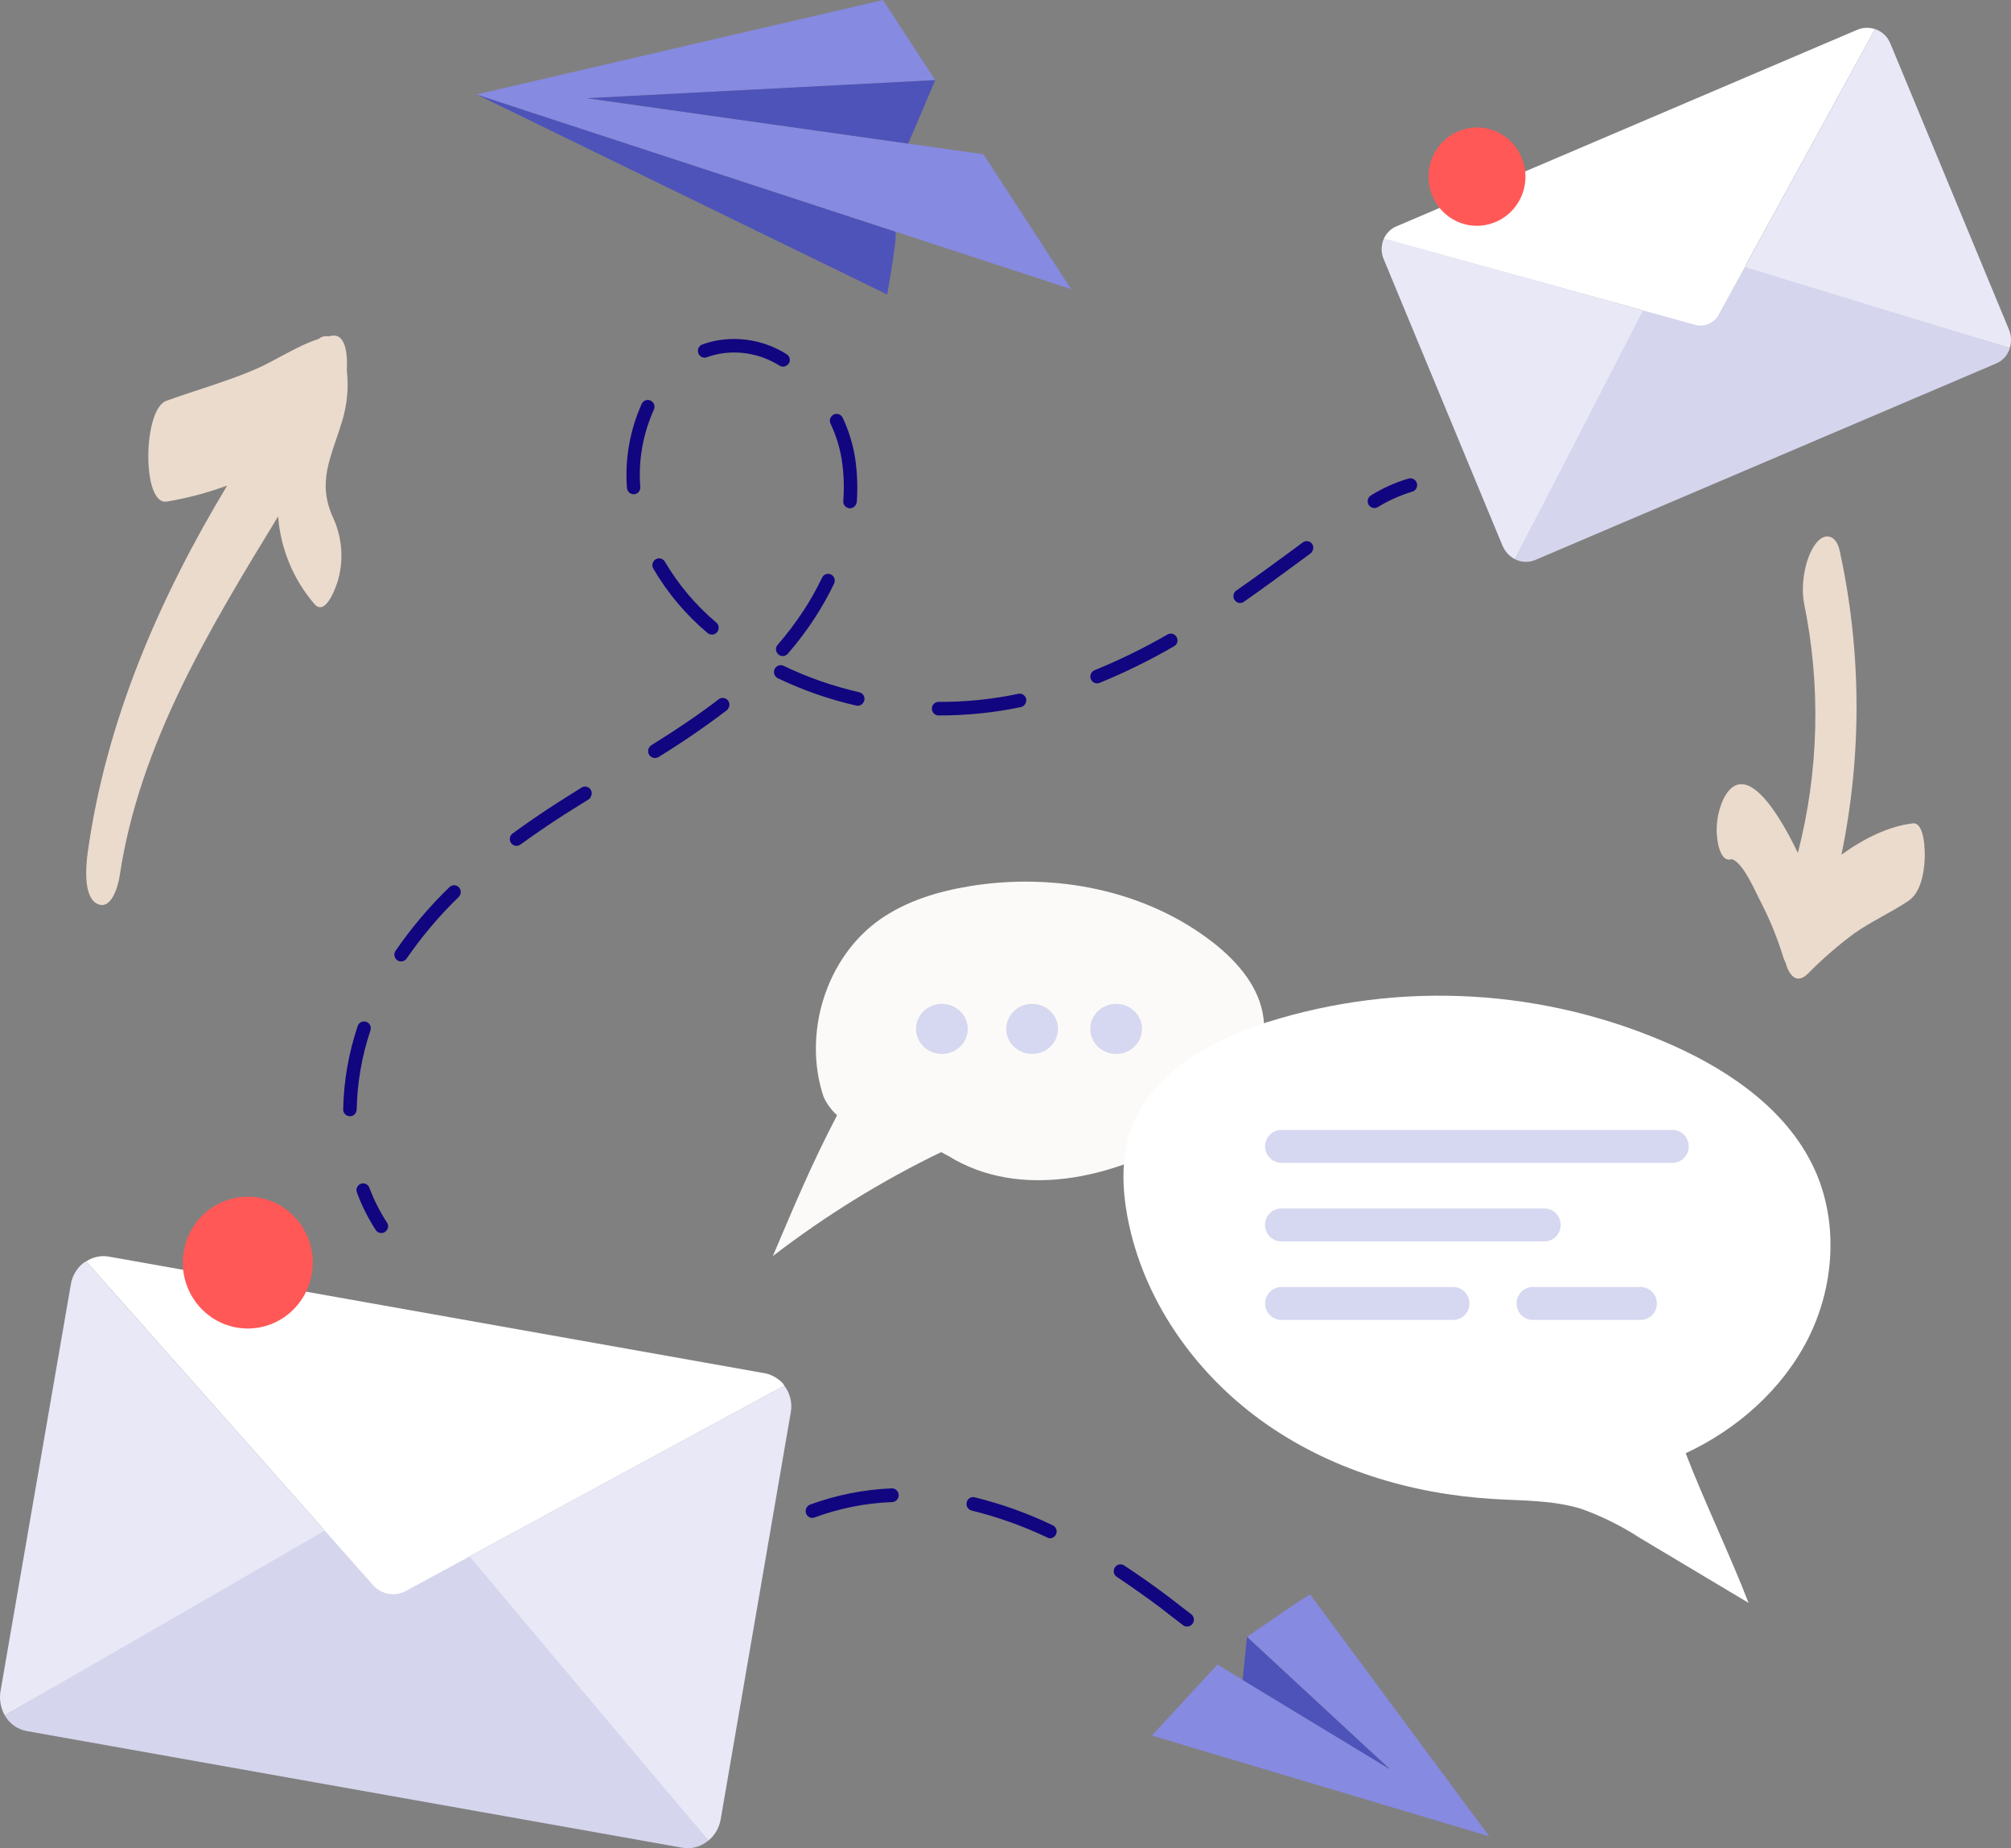 <svg width="74" height="68" viewBox="0 0 74 68" fill="none" xmlns="http://www.w3.org/2000/svg">
<rect x="0" y="0" width="74" height="68" fill="#808080" stroke="none"/>
<g clip-path="url(#clip0_40_4730)">
<path d="M26.31 58.477C26.276 58.47 26.246 58.456 26.216 58.436C26.105 58.358 26.078 58.201 26.159 58.089C26.159 58.089 26.159 58.089 26.159 58.086C26.451 57.671 26.786 57.29 27.162 56.95C27.255 56.851 27.413 56.845 27.51 56.943C27.608 57.038 27.614 57.198 27.517 57.297C27.51 57.307 27.5 57.314 27.49 57.321C27.141 57.637 26.829 57.994 26.558 58.378C26.504 58.46 26.407 58.497 26.31 58.477Z" fill="#110580"/>
<path d="M43.636 59.843C43.599 59.837 43.566 59.82 43.539 59.799C43.254 59.582 42.972 59.364 42.697 59.146C42.144 58.735 41.624 58.368 41.114 58.028C40.994 57.963 40.947 57.81 41.014 57.688C41.078 57.565 41.228 57.518 41.349 57.586C41.363 57.593 41.373 57.599 41.386 57.61C41.909 57.953 42.436 58.324 42.996 58.745C43.281 58.963 43.562 59.18 43.844 59.398C43.948 59.486 43.961 59.646 43.874 59.752C43.814 59.823 43.72 59.857 43.63 59.833L43.636 59.843ZM29.837 55.842C29.703 55.808 29.619 55.672 29.653 55.536C29.673 55.454 29.73 55.389 29.804 55.359C30.77 55.005 31.786 54.801 32.812 54.76C32.949 54.754 33.063 54.862 33.07 55.002C33.077 55.141 32.969 55.257 32.832 55.264C31.856 55.301 30.89 55.491 29.972 55.831C29.931 55.845 29.884 55.852 29.844 55.842H29.837ZM38.576 56.583C38.559 56.579 38.542 56.573 38.526 56.562C37.637 56.141 36.708 55.811 35.756 55.576C35.625 55.546 35.541 55.413 35.572 55.277V55.274C35.602 55.141 35.733 55.056 35.863 55.087C36.852 55.332 37.815 55.675 38.737 56.117C38.861 56.175 38.918 56.321 38.861 56.447C38.814 56.556 38.693 56.617 38.579 56.59L38.576 56.583Z" fill="#110580"/>
<path d="M62.2 9.153C61.885 9.044 61.536 9.194 61.392 9.496L55.745 20.573C55.973 20.692 56.245 20.706 56.483 20.607L73.464 13.369C73.702 13.267 73.883 13.059 73.957 12.808L62.2 9.153Z" fill="#D5D5ED"/>
<path d="M69.01 1.071C68.99 1.061 68.967 1.054 68.943 1.047C68.967 1.054 68.987 1.061 69.01 1.071Z" fill="white"/>
<path d="M62.418 11.961C62.726 12.029 63.045 11.897 63.216 11.625L68.997 1.071C68.977 1.071 68.957 1.051 68.933 1.047H68.92H68.903C68.85 1.034 68.793 1.023 68.736 1.02L68.813 1.03C68.658 1.01 68.504 1.03 68.36 1.088L51.379 8.33C51.174 8.418 51.01 8.582 50.92 8.789L62.418 11.961Z" fill="white"/>
<path d="M60.46 11.417L50.93 8.775C50.916 8.806 50.9 8.833 50.889 8.867C50.819 9.085 50.826 9.319 50.916 9.534L55.285 20.07C55.376 20.288 55.54 20.468 55.748 20.573L60.46 11.417Z" fill="#E8E8F7"/>
<path d="M73.889 12.964L73.873 12.995L73.889 12.964Z" fill="#E8E8F7"/>
<path d="M73.873 12.995C73.846 13.046 73.812 13.093 73.775 13.138C73.809 13.093 73.843 13.046 73.873 12.995Z" fill="#E8E8F7"/>
<path d="M68.997 1.071L64.205 9.823L73.957 12.808C73.94 12.862 73.916 12.917 73.889 12.968C74.024 12.706 74.037 12.396 73.923 12.121L69.554 1.584C69.45 1.34 69.249 1.153 68.997 1.071Z" fill="#E8E8F7"/>
<path d="M69.101 1.102C69.071 1.088 69.037 1.081 69.007 1.068C69.041 1.092 69.071 1.092 69.101 1.102Z" fill="#E8E8F7"/>
<path d="M15.505 55.056C15.227 54.703 14.734 54.614 14.355 54.852L0.178 63.114C0.349 63.417 0.644 63.628 0.983 63.689L25.116 67.983C25.455 68.041 25.803 67.942 26.065 67.714L15.505 55.056Z" fill="#D5D5ED"/>
<path d="M28.858 50.98C28.838 50.956 28.825 50.929 28.801 50.905C28.825 50.929 28.841 50.956 28.858 50.98Z" fill="white"/>
<path d="M13.758 58.354C14.057 58.657 14.51 58.738 14.892 58.558L28.865 50.98C28.845 50.956 28.831 50.929 28.811 50.905L28.798 50.884C28.791 50.881 28.785 50.874 28.781 50.871C28.727 50.816 28.674 50.765 28.61 50.721C28.637 50.742 28.66 50.765 28.687 50.789C28.53 50.653 28.342 50.561 28.141 50.524L4.004 46.233C3.712 46.182 3.414 46.247 3.169 46.41L13.758 58.354Z" fill="white"/>
<path d="M11.951 56.314L3.166 46.407C3.129 46.427 3.092 46.454 3.055 46.478C2.82 46.668 2.663 46.937 2.609 47.24L0.02 62.213C-0.034 62.523 0.023 62.842 0.178 63.114L11.951 56.314Z" fill="#E8E8F7"/>
<path d="M25.874 67.847L25.834 67.868L25.874 67.847Z" fill="#E8E8F7"/>
<path d="M25.834 67.867C25.763 67.901 25.693 67.932 25.619 67.956C25.693 67.932 25.767 67.905 25.834 67.867Z" fill="#E8E8F7"/>
<path d="M28.858 50.98L17.276 57.259L26.065 67.721C26.005 67.769 25.941 67.813 25.877 67.85C26.219 67.657 26.457 67.32 26.521 66.929L29.1 51.955C29.16 51.612 29.073 51.255 28.858 50.98Z" fill="#E8E8F7"/>
<path d="M28.939 51.085C28.915 51.048 28.889 51.01 28.858 50.98C28.889 51.01 28.915 51.048 28.939 51.085Z" fill="#E8E8F7"/>
<path d="M14.238 45.254C14.218 45.281 14.194 45.305 14.168 45.325C14.054 45.4 13.899 45.37 13.826 45.254C13.551 44.829 13.319 44.373 13.142 43.897C13.081 43.772 13.135 43.622 13.255 43.564C13.38 43.503 13.527 43.557 13.584 43.68C13.591 43.693 13.594 43.707 13.598 43.721C13.769 44.163 13.983 44.588 14.241 44.982C14.298 45.064 14.295 45.172 14.238 45.254Z" fill="#110580"/>
<path d="M48.277 20.301C48.26 20.329 48.24 20.349 48.217 20.366L47.922 20.584C47.238 21.09 46.53 21.61 45.772 22.141C45.661 22.219 45.511 22.192 45.434 22.08C45.434 22.08 45.43 22.076 45.43 22.073C45.353 21.957 45.383 21.804 45.494 21.726C46.252 21.202 46.959 20.679 47.643 20.176L47.938 19.958C48.049 19.876 48.203 19.9 48.284 20.012C48.344 20.104 48.337 20.216 48.277 20.301ZM43.291 23.695C43.271 23.729 43.24 23.756 43.204 23.776C42.325 24.286 41.413 24.735 40.474 25.119C40.35 25.177 40.202 25.123 40.145 24.997C40.088 24.871 40.142 24.721 40.266 24.664C40.273 24.66 40.283 24.657 40.29 24.653C41.208 24.279 42.1 23.841 42.962 23.344C43.08 23.276 43.23 23.317 43.297 23.44C43.341 23.521 43.341 23.62 43.291 23.695ZM37.721 25.908C37.684 25.966 37.627 26.003 37.563 26.017C36.564 26.224 35.548 26.326 34.532 26.323C34.398 26.319 34.287 26.207 34.291 26.071C34.291 25.935 34.401 25.823 34.535 25.823C34.535 25.823 34.535 25.823 34.539 25.823C35.521 25.83 36.504 25.731 37.469 25.527C37.6 25.497 37.731 25.582 37.761 25.718C37.771 25.782 37.758 25.85 37.721 25.908ZM31.766 25.854C31.709 25.942 31.605 25.983 31.504 25.959C30.508 25.731 29.542 25.395 28.62 24.953C28.496 24.891 28.446 24.742 28.503 24.616C28.563 24.49 28.711 24.439 28.835 24.497C29.723 24.925 30.659 25.248 31.618 25.469C31.752 25.5 31.836 25.633 31.806 25.769C31.796 25.803 31.782 25.83 31.766 25.854ZM30.002 22.705C29.697 23.178 29.358 23.627 28.989 24.052C28.898 24.157 28.741 24.167 28.64 24.075C28.536 23.984 28.526 23.824 28.617 23.722C28.972 23.317 29.294 22.885 29.589 22.433C29.834 22.056 30.052 21.665 30.247 21.26C30.303 21.134 30.448 21.077 30.572 21.134C30.696 21.192 30.753 21.338 30.696 21.464C30.692 21.468 30.692 21.474 30.689 21.478C30.488 21.899 30.257 22.311 30.002 22.705ZM26.796 26.075C26.783 26.098 26.762 26.119 26.739 26.136C25.931 26.751 25.096 27.322 24.231 27.853C24.113 27.924 23.959 27.887 23.885 27.768C23.815 27.649 23.852 27.492 23.969 27.418C24.989 26.782 25.75 26.262 26.441 25.731C26.544 25.646 26.699 25.663 26.786 25.769C26.853 25.854 26.86 25.976 26.796 26.068V26.075ZM31.484 18.584C31.413 18.7 31.259 18.737 31.145 18.663C31.065 18.612 31.021 18.52 31.031 18.428C31.071 17.911 31.051 17.391 30.968 16.878C30.894 16.429 30.756 15.997 30.562 15.589C30.501 15.463 30.555 15.314 30.679 15.252C30.803 15.191 30.951 15.246 31.011 15.371C31.222 15.824 31.373 16.303 31.457 16.796C31.544 17.347 31.568 17.911 31.527 18.469C31.521 18.51 31.507 18.55 31.484 18.584ZM26.404 23.236C26.397 23.242 26.394 23.253 26.387 23.259C26.3 23.365 26.142 23.378 26.038 23.29C25.243 22.624 24.566 21.821 24.04 20.92C23.969 20.801 24.013 20.645 24.13 20.577C24.247 20.505 24.402 20.55 24.469 20.669C24.968 21.519 25.609 22.273 26.36 22.906C26.457 22.987 26.474 23.13 26.404 23.236ZM21.733 29.339C21.712 29.369 21.686 29.396 21.655 29.413C21.357 29.6 21.059 29.787 20.76 29.974C20.18 30.348 19.657 30.705 19.161 31.066C19.053 31.151 18.899 31.134 18.812 31.025C18.728 30.916 18.745 30.76 18.852 30.671C18.855 30.668 18.862 30.665 18.869 30.661C19.375 30.291 19.905 29.927 20.495 29.546C20.794 29.356 21.095 29.165 21.397 28.978C21.511 28.903 21.662 28.937 21.736 29.053C21.79 29.138 21.786 29.247 21.729 29.328L21.733 29.339ZM13.085 40.956C13.037 41.031 12.957 41.072 12.87 41.069C12.732 41.065 12.625 40.953 12.628 40.814C12.649 39.77 12.83 38.74 13.162 37.75C13.205 37.618 13.346 37.55 13.477 37.594C13.608 37.638 13.675 37.781 13.631 37.913C13.316 38.852 13.145 39.831 13.125 40.824C13.121 40.871 13.108 40.919 13.085 40.956ZM16.914 32.956C16.904 32.973 16.894 32.987 16.88 33C16.166 33.691 15.526 34.449 14.962 35.268C14.882 35.38 14.728 35.408 14.617 35.329C14.51 35.251 14.479 35.105 14.55 34.989C15.133 34.143 15.797 33.357 16.535 32.643C16.632 32.545 16.787 32.545 16.884 32.643C16.964 32.728 16.978 32.858 16.914 32.956ZM29.019 13.376C28.945 13.488 28.801 13.522 28.687 13.454C28.023 13.036 27.232 12.879 26.464 13.019C26.31 13.049 26.159 13.09 26.011 13.144C25.884 13.192 25.74 13.124 25.696 12.991C25.652 12.859 25.716 12.716 25.847 12.672C26.018 12.611 26.196 12.563 26.377 12.529C27.262 12.369 28.178 12.549 28.942 13.029C29.059 13.1 29.1 13.253 29.029 13.372L29.019 13.376ZM23.523 18.071C23.449 18.187 23.295 18.221 23.181 18.142C23.117 18.098 23.077 18.03 23.07 17.952C22.99 16.891 23.178 15.827 23.614 14.858C23.674 14.732 23.818 14.681 23.942 14.739C24.066 14.797 24.12 14.946 24.06 15.072C23.661 15.96 23.486 16.932 23.56 17.904C23.567 17.962 23.553 18.02 23.523 18.071Z" fill="#110580"/>
<path d="M52.107 17.986C52.073 18.037 52.023 18.074 51.962 18.091C51.52 18.224 51.094 18.414 50.698 18.659C50.581 18.727 50.43 18.686 50.36 18.567C50.292 18.448 50.333 18.295 50.453 18.224C50.886 17.955 51.352 17.748 51.838 17.605C51.969 17.571 52.103 17.653 52.14 17.785C52.157 17.853 52.147 17.928 52.107 17.986Z" fill="#110580"/>
<path d="M9.118 48.878C10.438 48.878 11.508 47.793 11.508 46.454C11.508 45.115 10.438 44.03 9.118 44.03C7.797 44.03 6.727 45.115 6.727 46.454C6.727 47.793 7.797 48.878 9.118 48.878Z" fill="#FF5856"/>
<path d="M56.085 6.914C56.312 5.942 55.718 4.968 54.759 4.738C53.8 4.509 52.839 5.111 52.613 6.083C52.386 7.055 52.98 8.029 53.939 8.259C54.898 8.488 55.859 7.886 56.085 6.914Z" fill="#FF5856"/>
<path d="M46.493 37.454C46.352 36.332 45.557 35.404 44.676 34.707C42.184 32.745 38.814 32.093 35.692 32.603C34.529 32.793 33.365 33.143 32.393 33.82C30.394 35.217 29.526 38.026 30.307 40.358C30.424 40.613 30.595 40.844 30.803 41.031C29.831 42.901 29.261 44.285 28.439 46.213C30.371 44.727 32.446 43.445 34.633 42.388L34.904 42.534C37.513 44.146 40.964 43.364 43.589 41.783C45.165 40.841 46.724 39.29 46.493 37.454Z" fill="#FCFAF8"/>
<path d="M34.659 38.777C35.185 38.777 35.612 38.364 35.612 37.856C35.612 37.347 35.185 36.934 34.659 36.934C34.133 36.934 33.707 37.347 33.707 37.856C33.707 38.364 34.133 38.777 34.659 38.777Z" fill="#D6D7F0"/>
<path d="M37.979 38.777C38.505 38.777 38.932 38.364 38.932 37.856C38.932 37.347 38.505 36.934 37.979 36.934C37.453 36.934 37.027 37.347 37.027 37.856C37.027 38.364 37.453 38.777 37.979 38.777Z" fill="#D6D7F0"/>
<path d="M41.071 38.777C41.597 38.777 42.023 38.364 42.023 37.856C42.023 37.347 41.597 36.934 41.071 36.934C40.545 36.934 40.119 37.347 40.119 37.856C40.119 38.364 40.545 38.777 41.071 38.777Z" fill="#D6D7F0"/>
<path d="M41.581 41.664C42.288 39.522 44.495 38.287 46.621 37.611C51.543 36.057 56.858 36.363 61.576 38.471C63.759 39.454 65.875 40.936 66.831 43.156C67.659 45.091 67.475 47.393 66.529 49.259C65.58 51.126 63.917 52.588 62.029 53.468C62.686 55.175 63.685 57.266 64.343 58.973L60.332 56.576C59.661 56.141 58.944 55.784 58.193 55.515C57.153 55.192 56.043 55.216 54.967 55.151C51.929 54.971 48.894 54.06 46.413 52.265C43.931 50.47 42.044 47.78 41.483 44.747C41.296 43.724 41.259 42.65 41.581 41.664Z" fill="white"/>
<path d="M61.546 42.782H47.151C46.822 42.782 46.554 42.51 46.554 42.177C46.554 41.844 46.822 41.572 47.151 41.572H61.546C61.875 41.572 62.143 41.844 62.143 42.177C62.143 42.514 61.875 42.782 61.546 42.782Z" fill="#D6D7F0"/>
<path d="M56.831 45.672H47.147C46.819 45.672 46.55 45.4 46.55 45.067C46.55 44.734 46.819 44.462 47.147 44.462H56.831C57.16 44.462 57.428 44.734 57.428 45.067C57.432 45.404 57.163 45.672 56.831 45.672Z" fill="#D6D7F0"/>
<path d="M53.475 48.562H47.151C46.822 48.562 46.554 48.29 46.554 47.957C46.554 47.624 46.822 47.352 47.151 47.352H53.475C53.803 47.352 54.072 47.624 54.072 47.957C54.072 48.294 53.803 48.562 53.475 48.562Z" fill="#D6D7F0"/>
<path d="M56.402 47.352H60.373C60.701 47.352 60.969 47.624 60.969 47.957C60.969 48.29 60.701 48.562 60.373 48.562H56.402C56.074 48.562 55.805 48.29 55.805 47.957C55.805 47.624 56.074 47.352 56.402 47.352Z" fill="#D6D7F0"/>
<path d="M32.647 10.836C32.647 10.836 33.056 8.558 32.943 8.52L17.538 3.475L32.647 10.836Z" fill="#4E53BA"/>
<path d="M36.188 5.675L21.598 3.614L34.415 2.948L32.493 0L17.538 3.475L39.418 10.639L36.188 5.675Z" fill="#868AE0"/>
<path d="M33.419 5.284L34.415 2.948L21.598 3.614L33.419 5.284Z" fill="#4E53BA"/>
<path d="M48.214 58.667C48.14 58.657 45.886 60.224 45.886 60.224L51.144 65.09L44.8 61.241L42.386 63.855L54.799 67.561L48.214 58.667Z" fill="#868AE0"/>
<path d="M45.725 61.809L45.886 60.224L51.144 65.093L45.725 61.809Z" fill="#4E53BA"/>
<path d="M70.825 31.603C70.835 31.355 70.835 30.236 70.379 30.294C69.497 30.399 68.575 30.855 67.76 31.447C68.524 27.751 68.501 23.933 67.693 20.25C67.569 19.683 67.139 19.557 66.804 20.016C66.405 20.556 66.261 21.542 66.385 22.195C67.008 25.235 66.931 28.38 66.157 31.382C65.409 29.815 64.222 27.979 63.464 29.308C63.186 29.849 63.102 30.474 63.226 31.073C63.297 31.392 63.441 31.705 63.726 31.61C64.155 31.739 64.608 32.841 64.799 33.198C65.134 33.847 65.409 34.527 65.624 35.227C65.644 35.292 65.671 35.353 65.701 35.411C65.818 35.829 66.083 36.247 66.512 35.836C67.049 35.292 67.622 34.792 68.233 34.34C68.876 33.888 69.594 33.572 70.238 33.136C70.68 32.83 70.801 32.116 70.825 31.603Z" fill="#EBDBCD"/>
<path d="M12.28 19.098C11.636 17.724 12.186 16.844 12.602 15.453C12.776 14.861 12.833 14.239 12.763 13.627C12.8 12.927 12.682 12.288 12.226 12.349L12.079 12.376C11.954 12.352 11.827 12.386 11.73 12.468C10.928 12.723 10.127 13.277 9.366 13.6C8.303 14.052 7.203 14.355 6.116 14.749C5.258 15.062 5.214 18.588 6.13 18.455C6.891 18.329 7.635 18.132 8.36 17.864C5.862 22.012 3.91 26.496 3.229 31.351C3.166 31.81 3.048 32.987 3.575 33.252C4.101 33.517 4.353 32.575 4.403 32.225C5.134 27.363 7.709 23.137 10.234 18.999C10.325 20.196 10.798 21.332 11.579 22.233C12.008 22.712 12.417 21.457 12.457 21.277C12.645 20.55 12.582 19.781 12.28 19.098Z" fill="#EBDBCD"/>
</g>
<defs>
<clipPath id="clip0_40_4730">
<rect width="74" height="68" fill="white"/>
</clipPath>
</defs>
</svg>
